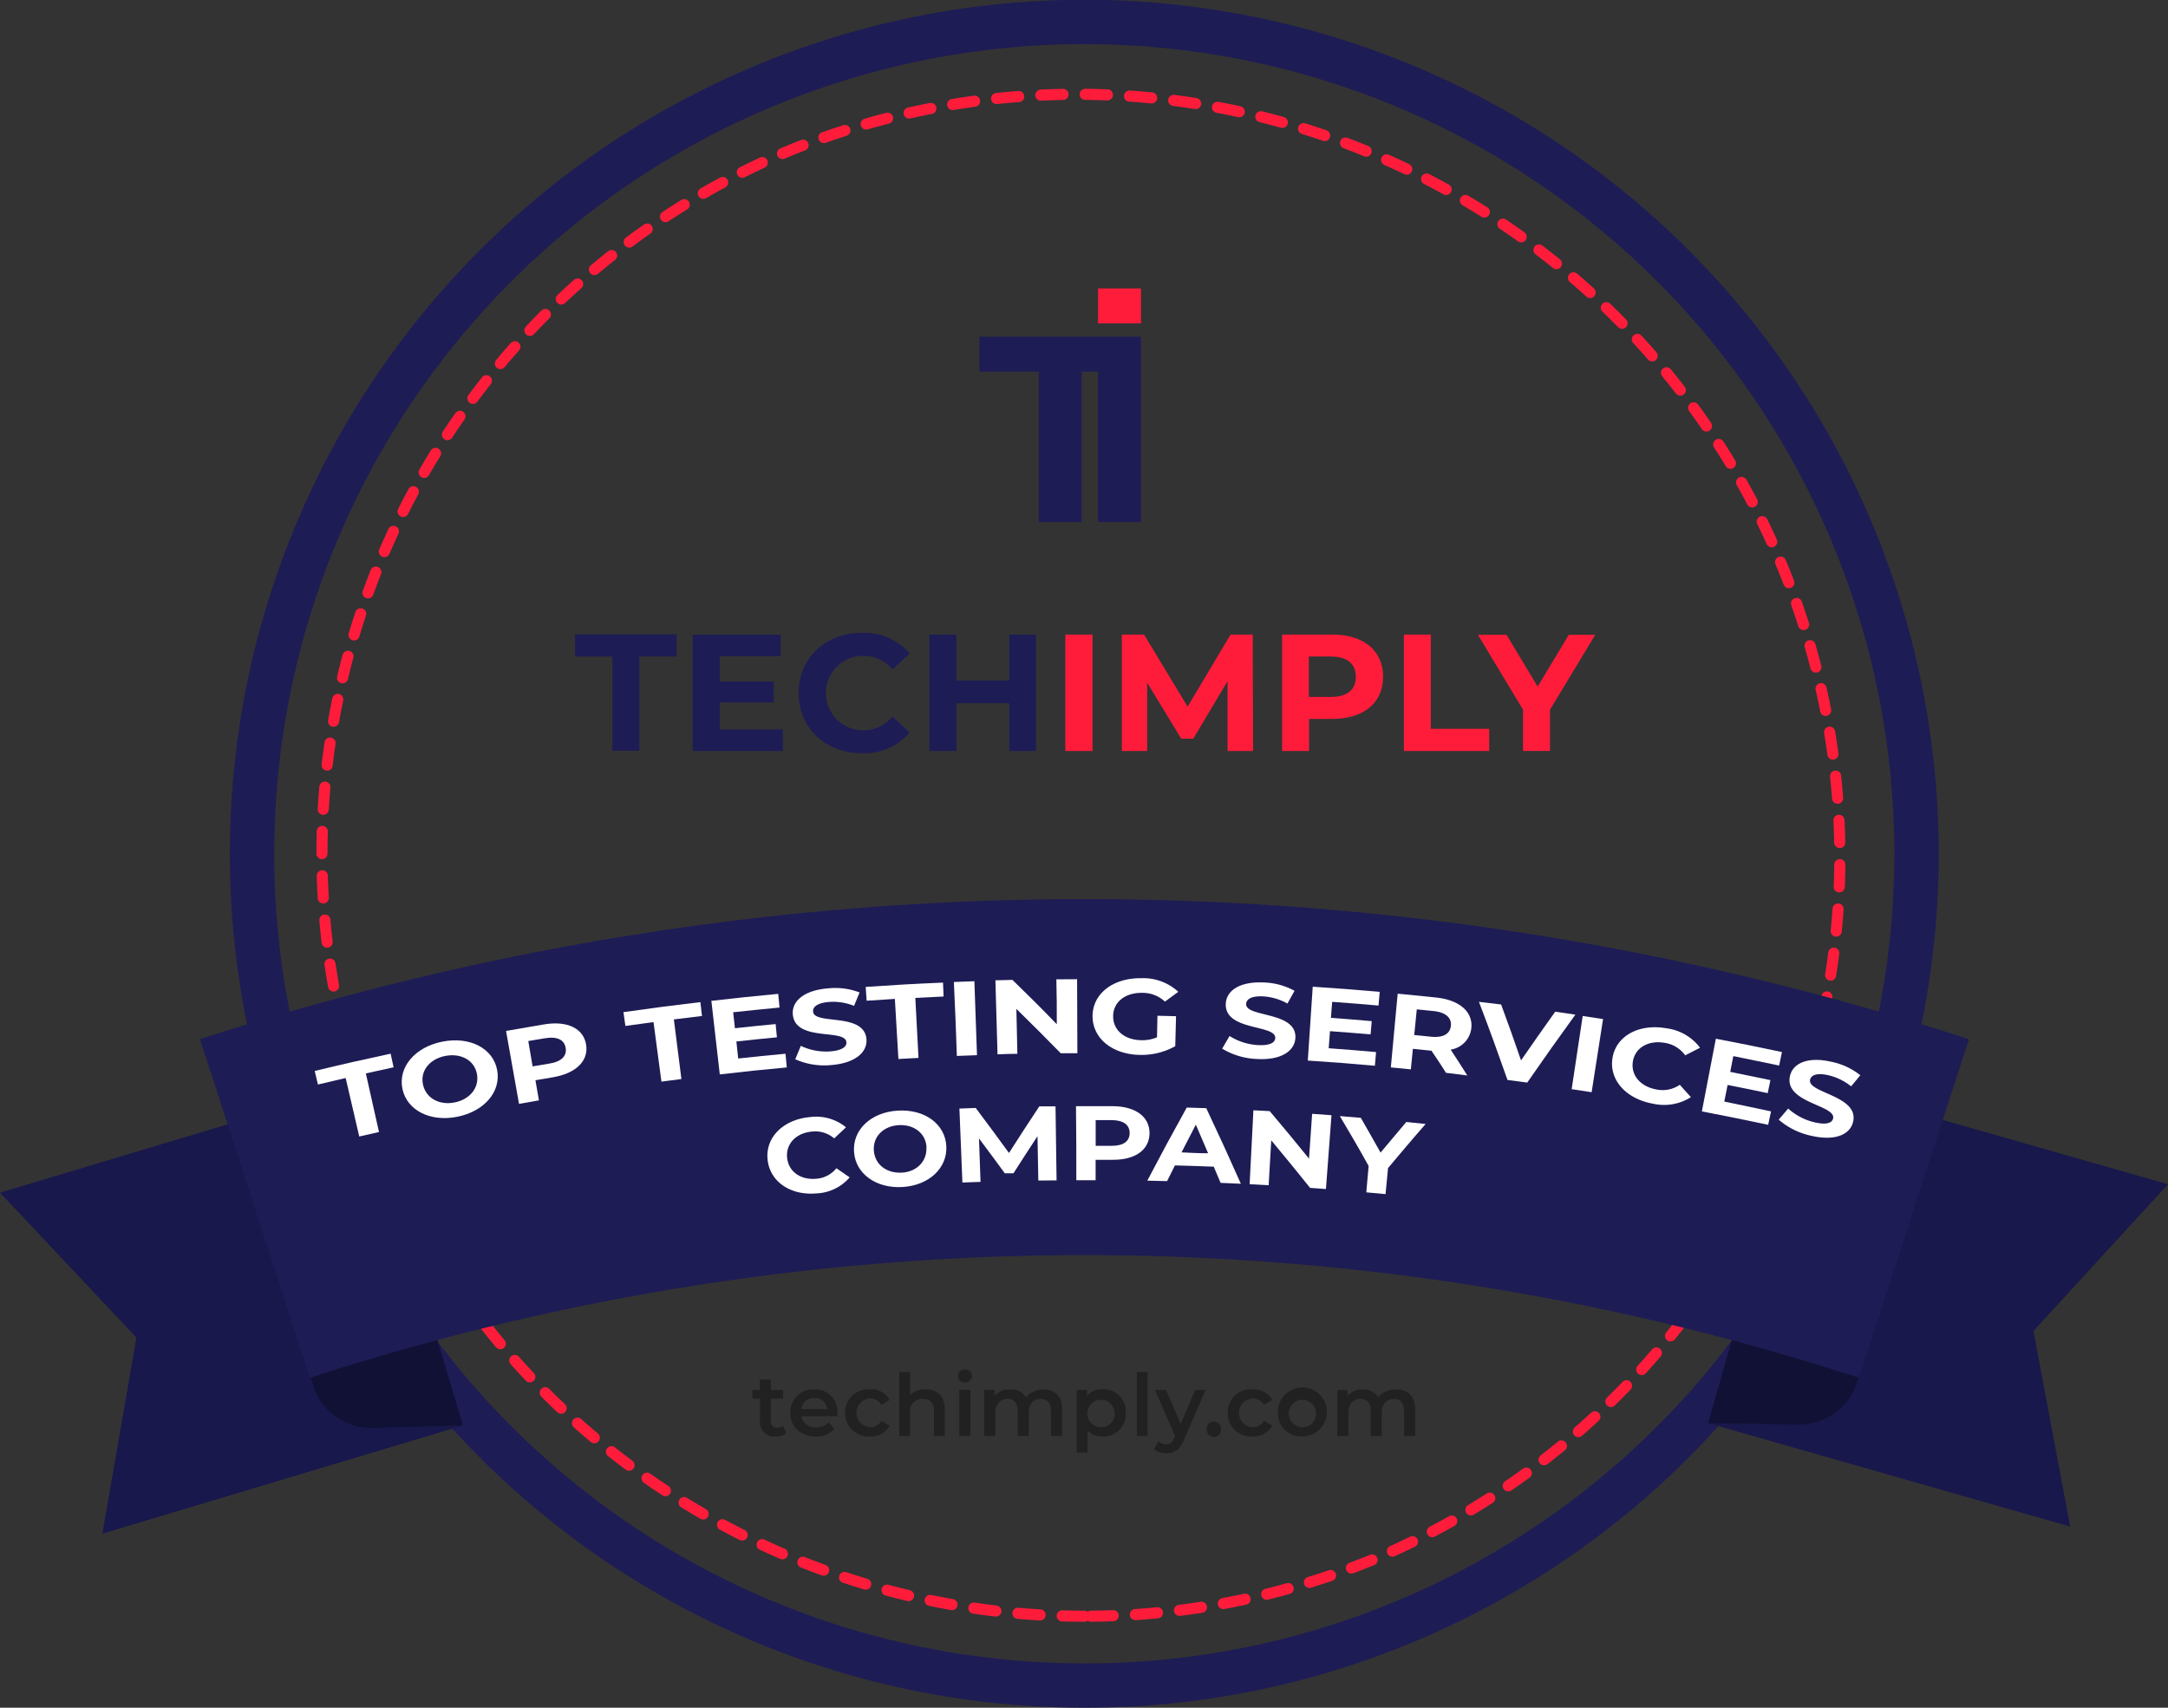 <svg xmlns="http://www.w3.org/2000/svg" viewBox="0 0 390.93 308"><rect x="0" y="0" width="390.93" height="308" fill="#333333" stroke="none"/><defs><style>.cls-1,.cls-2{fill:none;stroke-miterlimit:10;}.cls-1{stroke:#1e1c55;stroke-width:8px;}.cls-2{stroke:#ff1c3b;stroke-linecap:round;stroke-width:2px;stroke-dasharray:4 4;}.cls-3{fill:#18184c;}.cls-4{opacity:0.3;}.cls-5{fill:#1e1c55;}.cls-6{fill:#ff1c3b;}.cls-7{fill:#212121;}.cls-8{fill:#fff;}</style></defs><title>Badge1</title><g id="Layer_2" data-name="Layer 2"><g id="Badge"><g id="Badge1"><path class="cls-1" d="M195.54,304A150,150,0,0,1,137.15,15.79,150,150,0,0,1,253.93,292.21,149.14,149.14,0,0,1,195.54,304Z"/><path class="cls-2" d="M195.54,291.5A137.53,137.53,0,0,1,142,27.31a137.53,137.53,0,0,1,107,253.38A136.72,136.72,0,0,1,195.54,291.5Z"/><polygon class="cls-3" points="308 256.68 373.29 275.33 366.67 240.05 390.93 213.59 325.65 194.94 308 256.68"/><path class="cls-4" d="M308,256.68l16.31.24a10.9,10.9,0,0,0,10.63-7.9l.62-2.17-22.88-6.54Z"/><polygon class="cls-3" points="83.49 257.09 18.46 276.61 24.6 241.24 0 215.11 65.03 195.59 83.49 257.09"/><path class="cls-4" d="M83.49,257.09l-16.3.46a10.91,10.91,0,0,1-10.74-7.76l-.65-2.16,22.8-6.84Z"/><path class="cls-5" d="M335.2,248.49a452,452,0,0,0-279.31,0Q46,218,36.05,187.43a516,516,0,0,1,319,0Z"/><polygon class="cls-5" points="198 60.73 176.61 60.73 176.61 67.03 187.31 67.03 187.31 67.85 187.31 94.16 195.04 94.16 195.04 67.85 195.04 67.03 198 67.03 198 94.16 205.74 94.16 205.74 67.03 205.74 60.73 198 60.73"/><rect class="cls-6" x="198" y="52.02" width="7.74" height="6.3"/><path class="cls-5" d="M110.41,118.41H103.7v-4H122v4h-6.72v17h-4.86Z"/><path class="cls-5" d="M141.16,131.55v3.9H124.9v-21h15.87v3.9h-11v4.56h9.75v3.78h-9.75v4.86Z"/><path class="cls-5" d="M144,125c0-6.33,4.86-10.86,11.4-10.86a10.84,10.84,0,0,1,8.64,3.72l-3.12,2.88a6.76,6.76,0,0,0-5.28-2.46,6.72,6.72,0,0,0,0,13.44,6.69,6.69,0,0,0,5.28-2.49l3.12,2.88a10.79,10.79,0,0,1-8.67,3.75C148.81,135.81,144,131.28,144,125Z"/><path class="cls-5" d="M186.82,114.45v21H182v-8.61h-9.54v8.61h-4.86v-21h4.86v8.28H182v-8.28Z"/><path class="cls-6" d="M192.1,114.45H197v21H192.1Z"/><path class="cls-6" d="M221.35,135.45l0-12.6-6.18,10.38H213l-6.15-10.11v12.33h-4.56v-21h4l7.86,13,7.74-13h4l.06,21Z"/><path class="cls-6" d="M249.4,122.07c0,4.68-3.51,7.59-9.12,7.59h-4.23v5.79h-4.86v-21h9.09C245.89,114.45,249.4,117.36,249.4,122.07Zm-4.92,0c0-2.31-1.5-3.66-4.47-3.66h-4v7.29h4C243,125.7,244.48,124.35,244.48,122.07Z"/><path class="cls-6" d="M253.15,114.45H258v17h10.53v4H253.15Z"/><path class="cls-6" d="M279.49,128v7.44h-4.86V128l-8.13-13.5h5.16l5.61,9.33,5.61-9.33h4.77Z"/><path class="cls-7" d="M141.77,258.51a3,3,0,0,1-1.87.56,2.55,2.55,0,0,1-2.86-2.8v-4h-1.37v-1.56H137v-1.89h2v1.89h2.22v1.56H139v4c0,.81.4,1.24,1.15,1.24a1.79,1.79,0,0,0,1.09-.34Z"/><path class="cls-7" d="M151,255.43h-6.51a2.5,2.5,0,0,0,2.69,2,3,3,0,0,0,2.25-.9l1,1.2a4.19,4.19,0,0,1-3.34,1.35c-2.79,0-4.59-1.79-4.59-4.26a4.13,4.13,0,0,1,4.29-4.24,4,4,0,0,1,4.2,4.29C151.05,255,151,255.25,151,255.43Zm-6.53-1.29h4.71a2.26,2.26,0,0,0-2.35-2A2.29,2.29,0,0,0,144.49,254.14Z"/><path class="cls-7" d="M152.39,254.81a4.19,4.19,0,0,1,4.49-4.24,3.72,3.72,0,0,1,3.54,1.93l-1.49.87a2.33,2.33,0,0,0-2.07-1.15,2.6,2.6,0,0,0,0,5.19,2.35,2.35,0,0,0,2.07-1.15l1.49.87a3.76,3.76,0,0,1-3.54,1.94A4.21,4.21,0,0,1,152.39,254.81Z"/><path class="cls-7" d="M170.36,254.21V259h-1.94v-4.5c0-1.48-.74-2.2-2-2.2a2.21,2.21,0,0,0-2.32,2.51V259h-1.94V247.43h1.94v4.19a3.72,3.72,0,0,1,2.77-1.05C168.88,250.57,170.36,251.7,170.36,254.21Z"/><path class="cls-7" d="M172.72,248.13A1.18,1.18,0,0,1,174,247a1.16,1.16,0,0,1,1.25,1.12,1.2,1.2,0,0,1-1.25,1.21A1.18,1.18,0,0,1,172.72,248.13Zm.26,2.53h2V259h-2Z"/><path class="cls-7" d="M191.52,254.21V259h-2v-4.5c0-1.48-.68-2.2-1.86-2.2s-2.16.84-2.16,2.49V259h-2v-4.5c0-1.48-.68-2.2-1.86-2.2s-2.16.84-2.16,2.49V259h-2v-8.3h1.85v1.06a3.43,3.43,0,0,1,2.72-1.15A3.1,3.1,0,0,1,185,252a3.89,3.89,0,0,1,3.11-1.38C190.12,250.57,191.52,251.7,191.52,254.21Z"/><path class="cls-7" d="M203,254.81a4,4,0,0,1-4.21,4.26A3.42,3.42,0,0,1,196.1,258v4h-1.94V250.66H196v1.09a3.42,3.42,0,0,1,2.75-1.18A4,4,0,0,1,203,254.81Zm-2,0a2.47,2.47,0,1,0-2.46,2.6A2.41,2.41,0,0,0,201,254.81Z"/><path class="cls-7" d="M205,247.43h1.94V259H205Z"/><path class="cls-7" d="M217.4,250.66l-3.89,9c-.76,1.88-1.82,2.46-3.2,2.46a3.43,3.43,0,0,1-2.22-.76l.77-1.43a2.17,2.17,0,0,0,1.43.57c.69,0,1.09-.32,1.47-1.15l.14-.32-3.63-8.34h2l2.62,6.14,2.62-6.14Z"/><path class="cls-7" d="M217.6,257.78a1.28,1.28,0,1,1,2.55,0,1.28,1.28,0,1,1-2.55,0Z"/><path class="cls-7" d="M221.36,254.81a4.2,4.2,0,0,1,4.5-4.24,3.74,3.74,0,0,1,3.54,1.93l-1.49.87a2.34,2.34,0,0,0-2.07-1.15,2.6,2.6,0,0,0,0,5.19,2.37,2.37,0,0,0,2.07-1.15l1.49.87a3.78,3.78,0,0,1-3.54,1.94A4.22,4.22,0,0,1,221.36,254.81Z"/><path class="cls-7" d="M230.43,254.81a4.42,4.42,0,1,1,4.41,4.26A4.17,4.17,0,0,1,230.43,254.81Zm6.88,0a2.47,2.47,0,1,0-2.47,2.6A2.41,2.41,0,0,0,237.31,254.81Z"/><path class="cls-7" d="M255.18,254.21V259h-2v-4.5c0-1.48-.68-2.2-1.86-2.2s-2.16.84-2.16,2.49V259h-2v-4.5c0-1.48-.68-2.2-1.86-2.2s-2.16.84-2.16,2.49V259h-2v-8.3h1.85v1.06a3.43,3.43,0,0,1,2.72-1.15,3.1,3.1,0,0,1,2.8,1.38,3.89,3.89,0,0,1,3.11-1.38C253.78,250.57,255.18,251.7,255.18,254.21Z"/><path class="cls-8" d="M62.33,194.43c-2,.46-3,.69-5,1.17-.23-1-.35-1.47-.58-2.44,5.46-1.32,8.2-1.94,13.69-3.12.21,1,.32,1.47.53,2.46-2,.43-3,.65-5,1.1l2.37,10.57-3.56.81Z"/><path class="cls-8" d="M72.57,196.41c-.83-3.88,2.2-7.55,7.19-8.54s9.17,1.22,9.89,5.14-2.35,7.44-7.2,8.41S73.4,200.28,72.57,196.41ZM86,193.69c-.47-2.49-2.91-3.79-5.72-3.24s-4.56,2.7-4,5.19,3,3.74,5.72,3.19S86.46,196.19,86,193.69Z"/><path class="cls-8" d="M105.69,188.44c.46,2.94-1.87,5.16-6,5.86l-3.14.53.63,3.63-3.59.63c-.94-5.26-1.41-7.89-2.34-13.15,2.74-.48,4.11-.72,6.85-1.18C102.3,184.05,105.24,185.48,105.69,188.44ZM102,189c-.24-1.45-1.5-2.12-3.74-1.74l-3,.5c.31,1.83.47,2.74.78,4.57l3-.5C101.25,191.48,102.24,190.45,102,189Z"/><path class="cls-8" d="M117.84,184.34c-2,.27-3,.41-5.07.7l-.35-2.49c5.54-.79,8.32-1.15,13.87-1.81.12,1,.18,1.5.29,2.5l-5.07.62c.54,4.3.82,6.45,1.36,10.75l-3.6.47C118.7,190.78,118.41,188.64,117.84,184.34Z"/><path class="cls-8" d="M141.64,190.05c.09,1,.14,1.48.23,2.47-4.84.45-7.25.7-12.08,1.26-.61-5.31-.91-8-1.52-13.27,4.82-.55,7.23-.8,12.06-1.26.09,1,.13,1.48.23,2.47-3.35.32-5,.49-8.36.85.13,1.15.19,1.73.32,2.88,2.93-.32,4.4-.47,7.34-.75l.23,2.39c-2.93.28-4.39.43-7.31.75.13,1.23.2,1.84.33,3.07C136.52,190.54,138.22,190.37,141.64,190.05Z"/><path class="cls-8" d="M143.4,191.05l1-2.42a10.64,10.64,0,0,0,5.3,1c2.15-.17,3-.85,2.92-1.66-.19-2.5-9.21,0-9.66-5-.2-2.26,1.82-4.35,6.36-4.71A12.2,12.2,0,0,1,155,179l-1,2.42a10,10,0,0,0-4.48-.71c-2.19.17-3,.93-2.9,1.76.21,2.45,9.29.06,9.62,5,.15,2.22-1.88,4.26-6.34,4.62A12.83,12.83,0,0,1,143.4,191.05Z"/><path class="cls-8" d="M161.36,180.16c-2,.12-3.05.19-5.09.33L156.1,178c5.57-.38,8.36-.54,13.94-.78l.11,2.51c-2,.09-3.06.14-5.1.25.23,4.33.34,6.49.57,10.82-1.45.07-2.17.11-3.62.2C161.75,186.65,161.62,184.49,161.36,180.16Z"/><path class="cls-8" d="M172,177.11l3.7-.14c.19,5.34.28,8,.47,13.34l-3.63.14C172.36,185.11,172.25,182.45,172,177.11Z"/><path class="cls-8" d="M194.22,176.61l.05,13.35-3,0c-3.16-3.21-4.75-4.81-8-8,.07,3.24.11,4.86.18,8.1-1.43,0-2.15.05-3.58.1-.15-5.34-.23-8-.38-13.35l3.07-.08c3.26,3.17,4.86,4.76,8,8,0-3.24,0-4.86-.08-8.1Z"/><path class="cls-8" d="M208.71,183.2l3.35.08-.14,5.41a12.48,12.48,0,0,1-6.38,1.57c-4.92-.08-8.54-2.95-8.53-7s3.71-6.91,8.81-6.83a9.3,9.3,0,0,1,6.65,2.45l-2.41,1.77a5.88,5.88,0,0,0-4.09-1.58c-3.1-.05-5.24,1.67-5.25,4.21s2.06,4.28,5.07,4.33a6.82,6.82,0,0,0,2.84-.52Z"/><path class="cls-8" d="M220.38,189.13l1.33-2.28a10.63,10.63,0,0,0,5.13,1.64c2.15.11,3.06-.44,3.11-1.26.14-2.5-9.12-1.23-8.92-6.19.09-2.27,2.37-4.07,6.92-3.84a12.28,12.28,0,0,1,5.48,1.5L232.15,181a10.14,10.14,0,0,0-4.35-1.29c-2.19-.12-3.07.53-3.1,1.37-.12,2.46,9.19,1.27,8.88,6.16-.14,2.23-2.42,4-6.89,3.76A13,13,0,0,1,220.38,189.13Z"/><path class="cls-8" d="M248.13,189.75l-.21,2.47c-4.84-.43-7.26-.62-12.1-.94.35-5.33.53-8,.89-13.32,4.84.32,7.25.51,12.08.93-.09,1-.13,1.48-.22,2.47-3.34-.29-5-.43-8.36-.67-.09,1.16-.13,1.73-.22,2.89,2.95.22,4.42.33,7.36.59-.08,1-.13,1.43-.21,2.39-2.93-.25-4.39-.37-7.32-.58-.09,1.23-.14,1.85-.23,3.08C243,189.31,244.72,189.45,248.13,189.75Z"/><path class="cls-8" d="M260.73,193.49c-1-1.61-1.56-2.42-2.62-4l-.18,0-3.16-.33c-.15,1.48-.22,2.23-.37,3.71-1.44-.15-2.16-.22-3.61-.35.5-5.32.74-8,1.24-13.3,2.76.26,4.14.4,6.91.69,4.26.44,6.71,2.6,6.36,5.58a4.41,4.41,0,0,1-3.72,3.82c1.22,1.86,1.83,2.79,3,4.66Zm-2.26-11.14c-1.2-.12-1.8-.19-3-.3-.18,1.85-.27,2.77-.46,4.63,1.19.11,1.79.17,3,.3,2.23.23,3.45-.51,3.61-1.95S260.72,182.58,258.47,182.35Z"/><path class="cls-8" d="M284.07,183c-3.53,4.88-5.27,7.33-8.68,12.25l-3.56-.47c-2-5.64-3-8.46-5.15-14.09l4,.48c1.47,4,2.19,6,3.59,10.08,2.43-3.52,3.67-5.28,6.16-8.78Z"/><path class="cls-8" d="M285.39,183.24l3.67.56c-.82,5.27-1.24,7.91-2.06,13.19-1.44-.23-2.16-.34-3.6-.55C284.2,191.16,284.59,188.52,285.39,183.24Z"/><path class="cls-8" d="M290.76,190.83c.64-4,4.78-6.24,9.71-5.37a9,9,0,0,1,6.08,3.51l-2.68,1.37a5.54,5.54,0,0,0-3.68-2.25c-2.95-.52-5.34.86-5.75,3.34s1.36,4.56,4.27,5.07a5.46,5.46,0,0,0,4.19-.85c.79.89,1.19,1.33,2,2.23a9,9,0,0,1-6.83,1.18C293.25,198.21,290.12,194.8,290.76,190.83Z"/><path class="cls-8" d="M319.35,200.45l-.52,2.42c-4.77-1-7.16-1.5-11.95-2.42,1-5.24,1.51-7.87,2.52-13.11,4.78.92,7.16,1.4,11.92,2.41-.2,1-.31,1.46-.51,2.43-3.3-.71-4.95-1-8.26-1.7l-.56,2.84c2.9.58,4.35.88,7.25,1.49-.2.94-.29,1.41-.49,2.35-2.89-.61-4.34-.91-7.23-1.48l-.6,3C314.29,199.38,316,199.73,319.35,200.45Z"/><path class="cls-8" d="M320.73,201.94l1.71-2a10.77,10.77,0,0,0,4.8,2.49c2.11.49,3.11.1,3.3-.7.57-2.44-8.83-2.79-7.78-7.64.48-2.22,3.05-3.61,7.51-2.58a12.27,12.27,0,0,1,5.18,2.42l-1.66,2a10.26,10.26,0,0,0-4.09-2c-2.15-.49-3.13,0-3.31.81-.54,2.41,8.9,2.85,7.75,7.62-.52,2.17-3.08,3.5-7.47,2.5A13.11,13.11,0,0,1,320.73,201.94Z"/><path class="cls-8" d="M138.41,209.14c-.42-4,2.84-7.24,7.63-7.66a8.46,8.46,0,0,1,6.51,1.84l-2.13,2a5.21,5.21,0,0,0-4-1.23c-2.87.25-4.73,2.2-4.49,4.7s2.41,4.06,5.23,3.81a5.12,5.12,0,0,0,3.66-1.9l2.39,1.65a8.34,8.34,0,0,1-6,2.89C142.58,215.65,138.82,213.15,138.41,209.14Z"/><path class="cls-8" d="M154,207.76c-.3-3.95,3-7.16,7.9-7.45s8.56,2.47,8.74,6.45-3.19,7.05-7.91,7.33S154.27,211.72,154,207.76Zm13.07-.83c-.13-2.53-2.28-4.16-5-4s-4.68,2-4.5,4.57,2.32,4.12,5,4S167.19,209.47,167.05,206.93Z"/><path class="cls-8" d="M187.23,212.92l-.15-8c-1.75,2.67-2.62,4-4.33,6.69l-1.57,0c-1.84-2.52-2.77-3.78-4.65-6.28.11,3.13.17,4.7.28,7.83l-3.27.12c-.22-5.33-.32-8-.54-13.34l2.94-.11c2.43,3.24,3.62,4.86,6,8.12,2.16-3.38,3.25-5.06,5.47-8.41l2.92,0c.08,5.34.12,8,.19,13.35Z"/><path class="cls-8" d="M207.28,204.44c-.06,3-2.62,4.77-6.67,4.74l-3.05,0c0,1.48,0,2.21,0,3.68h-3.48c0-5.34,0-8-.06-13.35,2.67,0,4,0,6.67,0C204.79,199.54,207.33,201.45,207.28,204.44Zm-3.58-.06c0-1.47-1.07-2.34-3.24-2.36h-2.89c0,1.86,0,2.78,0,4.64h2.87C202.58,206.67,203.68,205.83,203.7,204.38Z"/><path class="cls-8" d="M218.86,210.42c-2.81-.11-4.21-.15-7-.23-.57,1.13-.85,1.69-1.41,2.83-1.43,0-2.14-.06-3.57-.08,2.78-5.29,4.2-7.93,7.11-13.18l3.52.11c2.56,5.44,3.81,8.17,6.24,13.63l-3.65-.16Zm-1-2.38c-.88-2.08-1.33-3.12-2.23-5.2-1,2-1.56,3-2.58,5C215,207.93,215.92,208,217.84,208Z"/><path class="cls-8" d="M240.09,201.14c-.41,5.33-.61,8-1,13.31l-2.86-.21c-2.76-3.44-4.17-5.16-7-8.57-.19,3.24-.28,4.86-.47,8.1l-3.43-.19c.27-5.33.4-8,.68-13.33l2.94.15c2.88,3.41,4.3,5.13,7.09,8.57.22-3.23.34-4.85.56-8.08C238,201,238.68,201,240.09,201.14Z"/><path class="cls-8" d="M250.29,210.67l-.45,4.7-3.47-.32c.17-1.9.25-2.85.42-4.75-2-3.62-3.08-5.43-5.19-9l3.78.31c1.44,2.5,2.15,3.76,3.56,6.27,1.84-2.21,2.77-3.32,4.64-5.52l3.49.36C254.32,205.86,253,207.46,250.29,210.67Z"/></g></g></g></svg>